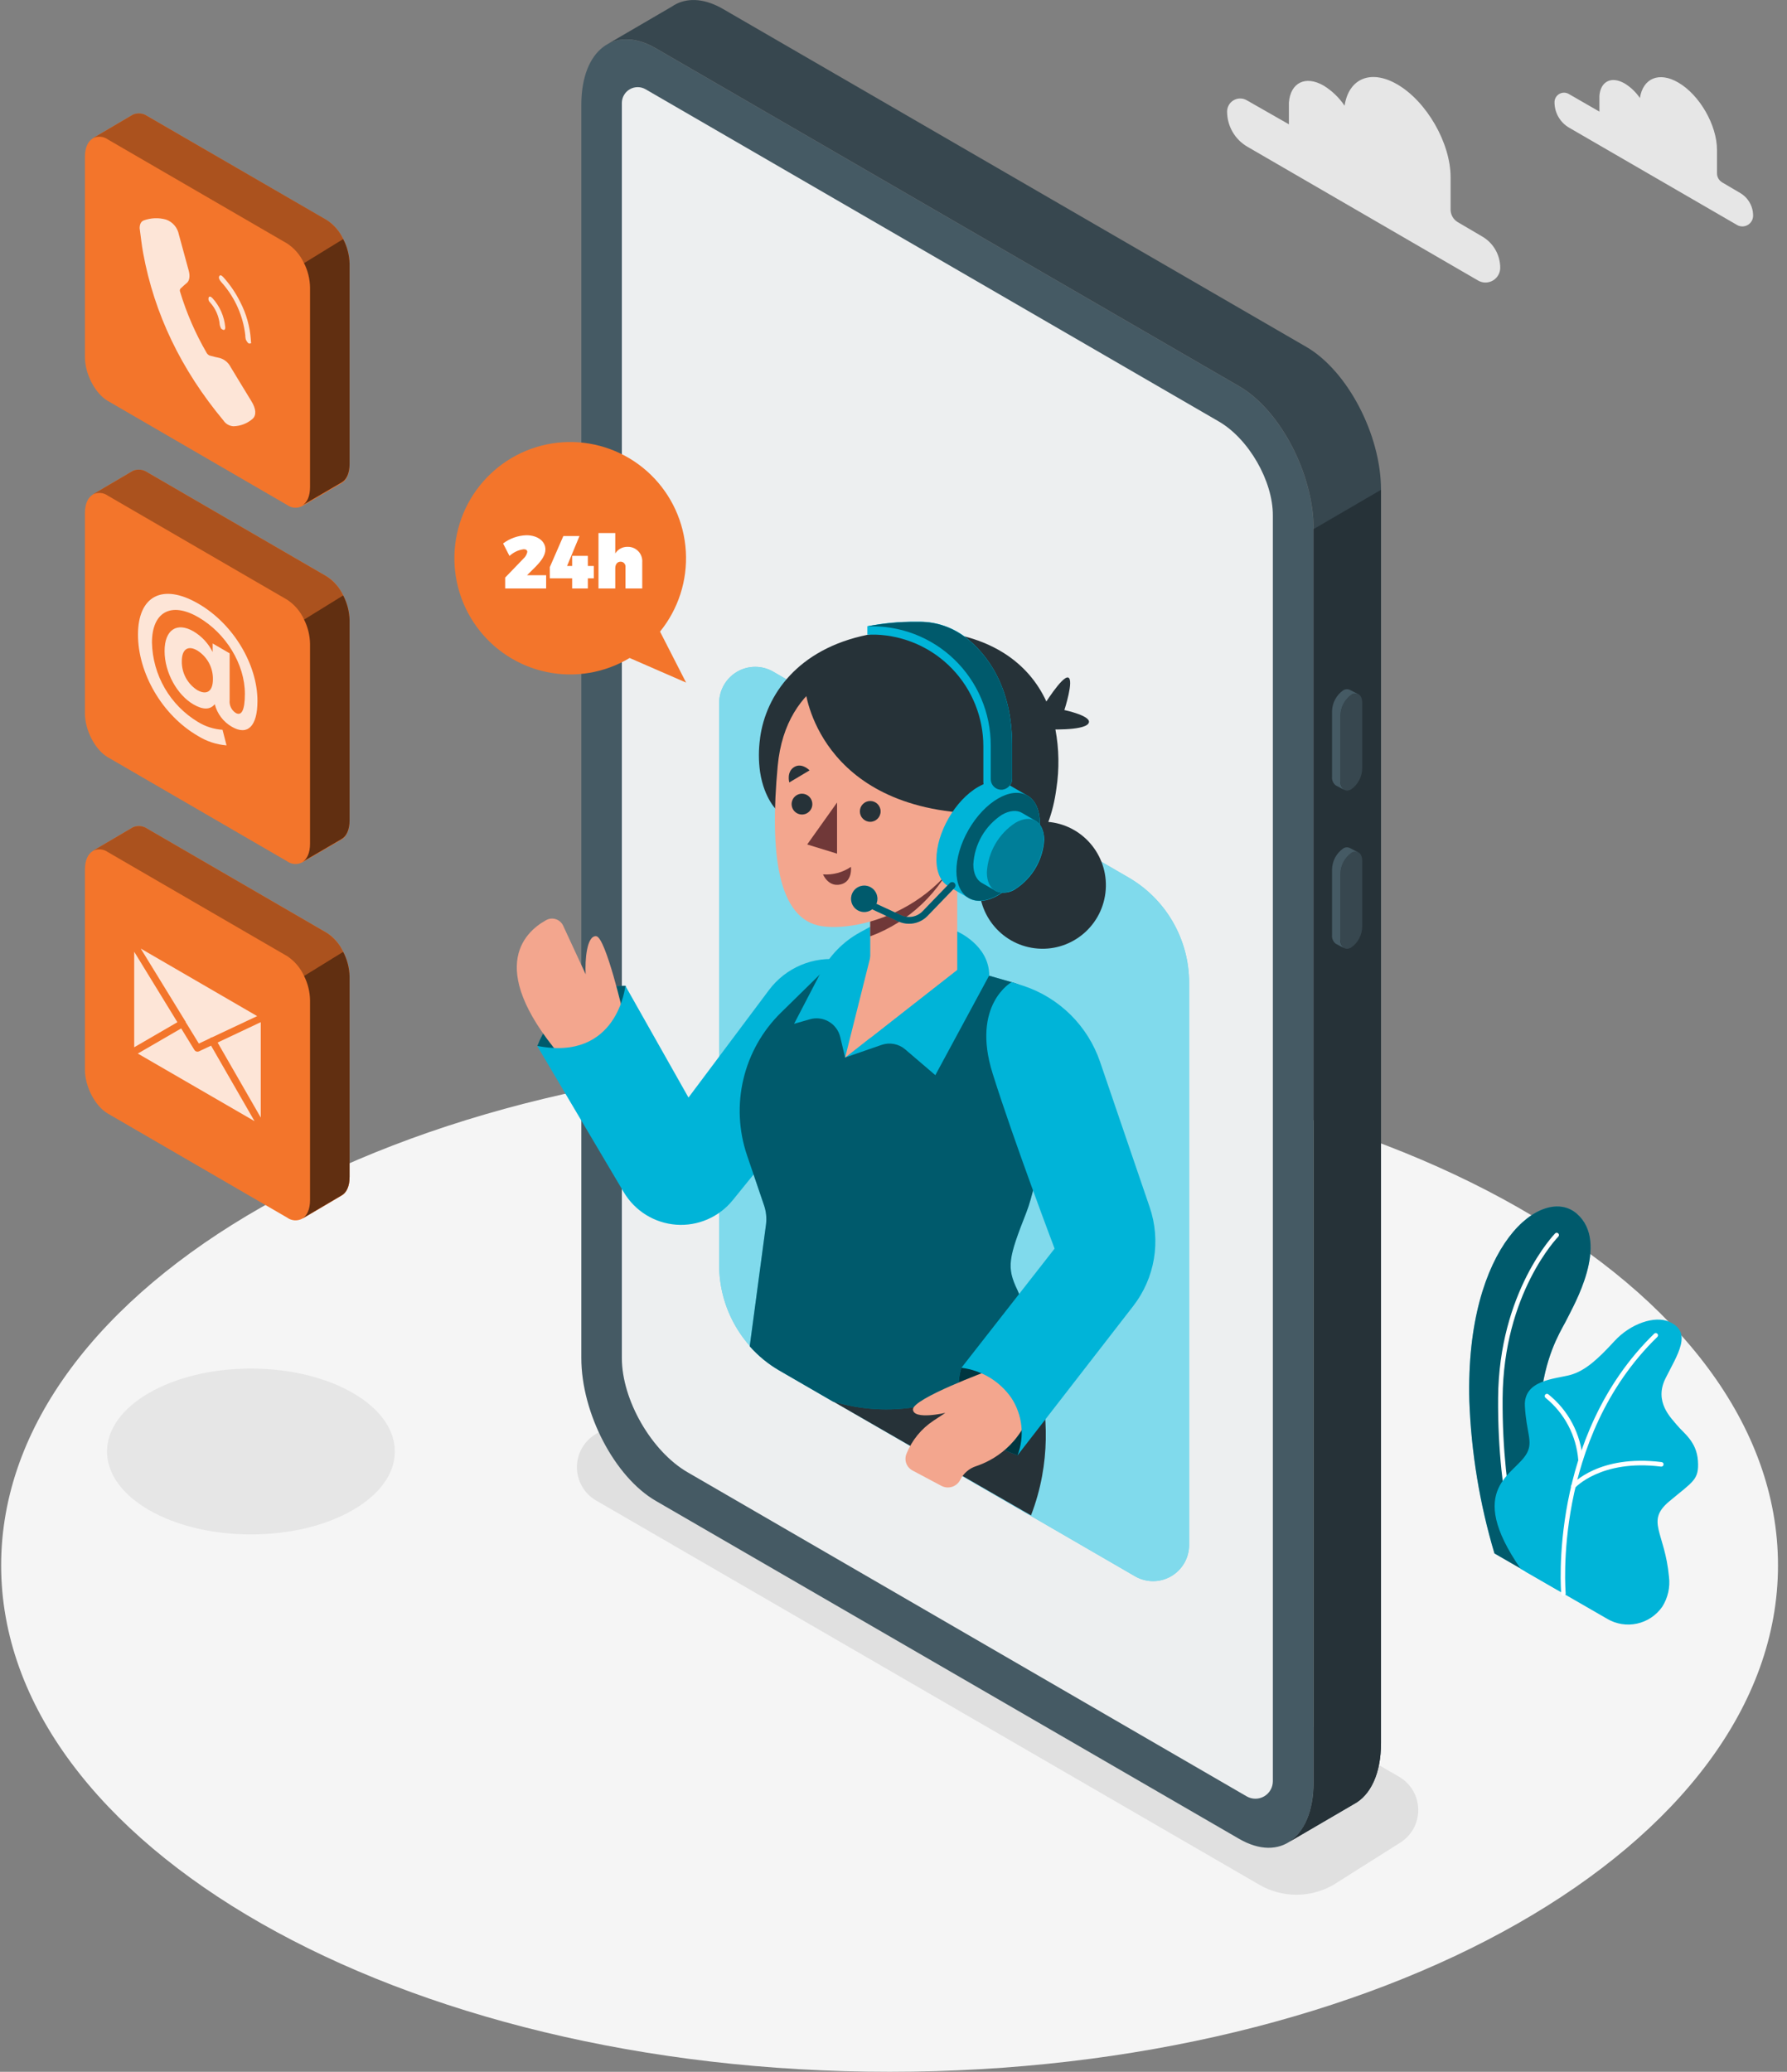 <svg width="176" height="204" viewBox="0 0 176 204" fill="none" xmlns="http://www.w3.org/2000/svg">
<rect x="0" y="0" width="176" height="204" fill="#808080" stroke="none"/>
<g clip-path="url(#clip0)">
<path d="M87.613 204C135.938 204 175.113 181.674 175.113 154.135C175.113 126.595 135.938 104.27 87.613 104.27C39.288 104.27 0.113 126.595 0.113 154.135C0.113 181.674 39.288 204 87.613 204Z" fill="#F5F5F5"/>
<path d="M124.026 185.58L58.71 147.747C58.136 147.415 57.659 146.937 57.327 146.361C56.995 145.785 56.82 145.131 56.82 144.466C56.82 143.801 56.995 143.147 57.327 142.571C57.659 141.995 58.136 141.517 58.71 141.185L65.154 137.109C66.266 136.467 67.527 136.128 68.81 136.128C70.094 136.128 71.355 136.467 72.467 137.109L137.791 174.947C138.366 175.279 138.843 175.757 139.175 176.333C139.507 176.909 139.681 177.563 139.681 178.228C139.681 178.893 139.507 179.547 139.175 180.122C138.843 180.698 138.366 181.177 137.791 181.509L131.348 185.58C130.235 186.226 128.973 186.566 127.687 186.566C126.401 186.566 125.138 186.226 124.026 185.58Z" fill="#E0E0E0"/>
<path d="M24.713 151.088C32.541 151.088 38.887 147.432 38.887 142.923C38.887 138.413 32.541 134.757 24.713 134.757C16.885 134.757 10.539 138.413 10.539 142.923C10.539 147.432 16.885 151.088 24.713 151.088Z" fill="#E6E6E6"/>
<path d="M147.187 152.959L153.404 156.545C153.404 156.545 150.229 146.535 151.921 136.445C152.56 132.632 153.932 130.739 154.412 129.719C154.891 128.699 158.608 122.395 155.3 119.509C151.992 116.622 144.296 122.427 144.714 137.96C144.903 143.044 145.734 148.084 147.187 152.959Z" fill="#00B4D8"/>
<path opacity="0.5" d="M147.187 152.959L153.404 156.545C153.404 156.545 150.229 146.535 151.921 136.445C152.56 132.632 153.932 130.739 154.412 129.719C154.891 128.699 158.608 122.395 155.3 119.509C151.992 116.622 144.296 122.427 144.714 137.96C144.903 143.044 145.734 148.084 147.187 152.959Z" fill="black"/>
<path d="M150.078 154.848C150.033 154.848 149.988 154.835 149.951 154.81C149.913 154.784 149.885 154.748 149.869 154.705C149.847 154.638 147.471 148.125 147.547 137.657C147.622 127.189 153.106 121.505 153.159 121.451C153.18 121.43 153.205 121.414 153.232 121.402C153.259 121.391 153.288 121.385 153.317 121.385C153.346 121.385 153.375 121.391 153.402 121.402C153.43 121.414 153.454 121.43 153.475 121.451C153.496 121.472 153.512 121.496 153.523 121.524C153.535 121.551 153.54 121.58 153.54 121.609C153.54 121.639 153.535 121.668 153.523 121.695C153.512 121.722 153.496 121.747 153.475 121.767C153.421 121.821 148.066 127.336 147.991 137.662C147.915 147.987 150.26 154.491 150.286 154.554C150.306 154.609 150.304 154.67 150.279 154.724C150.254 154.777 150.209 154.819 150.153 154.839C150.129 154.846 150.103 154.849 150.078 154.848Z" fill="white"/>
<path d="M149.78 154.491L158.28 159.391C159.165 159.916 160.215 160.087 161.221 159.87C162.227 159.653 163.114 159.064 163.706 158.219C164.268 157.341 164.506 156.293 164.376 155.257C163.968 150.829 162.05 149.809 164.399 147.836C166.748 145.862 167.36 145.724 167.227 143.827C167.094 141.929 165.802 141.1 165.189 140.352C164.576 139.604 162.88 138.036 164.034 135.719C165.189 133.403 166.765 131.162 164.376 130.137C162.951 129.523 160.575 130.342 159.012 132.044C157.449 133.746 156.161 134.971 154.665 135.381C153.169 135.79 150.051 135.857 150.185 138.445C150.318 141.034 151.002 141.92 150.389 143.074C149.234 145.23 144.212 146.455 149.78 154.491Z" fill="#00B4D8"/>
<path d="M153.981 157.128C153.926 157.127 153.873 157.105 153.832 157.067C153.791 157.03 153.765 156.979 153.759 156.923C153.759 156.772 152.453 141.484 162.933 131.309C162.976 131.273 163.031 131.255 163.087 131.259C163.143 131.262 163.196 131.286 163.235 131.327C163.273 131.368 163.295 131.421 163.296 131.477C163.297 131.534 163.277 131.588 163.239 131.63C152.911 141.657 154.19 156.732 154.203 156.883C154.208 156.942 154.19 157 154.152 157.045C154.115 157.09 154.061 157.118 154.003 157.124L153.981 157.128Z" fill="white"/>
<path d="M155.664 143.969C155.608 143.969 155.554 143.948 155.513 143.91C155.472 143.872 155.446 143.82 155.442 143.764C155.349 142.58 155.016 141.426 154.464 140.375C153.912 139.323 153.152 138.395 152.231 137.648C152.207 137.631 152.187 137.61 152.171 137.585C152.155 137.56 152.145 137.532 152.14 137.503C152.135 137.474 152.136 137.445 152.142 137.416C152.149 137.387 152.161 137.36 152.178 137.336C152.194 137.312 152.215 137.292 152.24 137.276C152.264 137.261 152.291 137.25 152.32 137.245C152.349 137.24 152.378 137.241 152.406 137.247C152.434 137.254 152.461 137.266 152.484 137.283C153.466 138.064 154.275 139.041 154.861 140.152C155.446 141.263 155.795 142.484 155.886 143.738C155.891 143.797 155.872 143.856 155.834 143.902C155.796 143.948 155.741 143.977 155.682 143.983L155.664 143.969Z" fill="white"/>
<path d="M154.939 146.593C154.885 146.594 154.833 146.575 154.793 146.54C154.748 146.5 154.722 146.445 154.717 146.386C154.713 146.327 154.732 146.269 154.77 146.223C154.877 146.099 157.501 143.194 163.651 143.965C163.71 143.973 163.762 144.003 163.798 144.05C163.834 144.097 163.85 144.156 163.842 144.214C163.835 144.273 163.804 144.326 163.758 144.363C163.711 144.4 163.652 144.417 163.594 144.41C157.688 143.666 155.126 146.491 155.099 146.517C155.079 146.54 155.054 146.559 155.027 146.572C154.999 146.585 154.969 146.592 154.939 146.593Z" fill="white"/>
<path d="M122.036 181.059L64.594 147.787C60.54 145.44 57.254 139.141 57.254 133.719V10.326C57.254 4.905 60.54 2.415 64.594 4.762L122.036 38.034C126.09 40.382 129.376 46.68 129.376 52.102V175.495C129.376 180.912 126.09 183.406 122.036 181.059Z" fill="#455A64"/>
<path d="M128.652 34.154L71.205 0.882C69.473 -0.12 67.884 -0.236 66.627 0.379C66.473 0.456 66.325 0.544 66.183 0.641L59.744 4.397C61.041 3.617 62.737 3.675 64.598 4.753L122.04 38.025C126.094 40.372 129.38 46.671 129.38 52.092V175.486C129.38 178.355 128.461 180.386 126.995 181.348L133.35 177.637C134.971 176.773 136.014 174.657 136.014 171.624V48.23C136.014 42.8 132.706 36.501 128.652 34.154Z" fill="#37474F"/>
<path d="M129.377 52.092V175.486C129.377 178.354 128.458 180.386 126.992 181.348L133.351 177.637C134.972 176.773 136.015 174.657 136.015 171.623V48.23L129.399 52.083L129.377 52.092Z" fill="#263238"/>
<path d="M133.094 77.711C132.503 78.054 132.023 77.689 132.023 76.9V70.463C132.029 70.061 132.129 69.665 132.315 69.309C132.501 68.952 132.768 68.644 133.094 68.41C133.684 68.067 134.164 68.41 134.164 69.22V75.657C134.158 76.06 134.058 76.455 133.872 76.812C133.686 77.168 133.42 77.476 133.094 77.711Z" fill="#37474F"/>
<path d="M132.018 76.918V70.463C132.024 70.061 132.124 69.665 132.31 69.309C132.496 68.952 132.763 68.644 133.089 68.41C133.186 68.341 133.3 68.3 133.418 68.289C133.536 68.278 133.655 68.298 133.764 68.347L132.96 67.933C132.85 67.88 132.728 67.857 132.606 67.866C132.485 67.876 132.368 67.917 132.267 67.987C131.941 68.221 131.674 68.529 131.487 68.885C131.301 69.242 131.2 69.637 131.193 70.04V76.472C131.176 76.635 131.201 76.799 131.264 76.95C131.328 77.1 131.429 77.231 131.557 77.332L132.396 77.778C132.262 77.681 132.157 77.551 132.091 77.399C132.024 77.248 131.999 77.082 132.018 76.918Z" fill="#455A64"/>
<path d="M133.094 93.289C132.503 93.632 132.023 93.289 132.023 92.478V86.041C132.03 85.639 132.13 85.244 132.316 84.887C132.501 84.531 132.768 84.222 133.094 83.988C133.684 83.645 134.164 83.988 134.164 84.803V91.235C134.158 91.638 134.059 92.034 133.873 92.39C133.687 92.747 133.42 93.055 133.094 93.289Z" fill="#37474F"/>
<path d="M132.019 92.478V86.041C132.025 85.639 132.125 85.243 132.311 84.887C132.497 84.53 132.763 84.222 133.089 83.987C133.187 83.92 133.3 83.879 133.418 83.868C133.536 83.858 133.655 83.877 133.764 83.925L132.96 83.506C132.851 83.451 132.728 83.427 132.606 83.436C132.484 83.445 132.367 83.488 132.267 83.56C131.94 83.794 131.673 84.101 131.486 84.458C131.299 84.815 131.199 85.211 131.193 85.613V92.064C131.176 92.226 131.2 92.391 131.264 92.541C131.328 92.691 131.428 92.823 131.557 92.924L132.396 93.369C132.257 93.27 132.148 93.135 132.082 92.977C132.015 92.82 131.993 92.647 132.019 92.478Z" fill="#455A64"/>
<path opacity="0.9" d="M120.029 41.495L63.582 8.789C63.346 8.653 63.079 8.581 62.807 8.581C62.536 8.58 62.269 8.651 62.032 8.786C61.796 8.921 61.6 9.116 61.462 9.351C61.324 9.586 61.249 9.853 61.246 10.125V133.719C61.246 137.844 64.163 142.909 67.725 144.971L122.787 176.88C123.048 177.031 123.344 177.11 123.645 177.11C123.947 177.109 124.243 177.03 124.503 176.879C124.764 176.727 124.981 176.51 125.132 176.248C125.283 175.987 125.362 175.69 125.362 175.388V50.774C125.385 47.37 122.978 43.196 120.029 41.495Z" fill="white"/>
<path d="M65.006 62.191C66.808 59.972 67.715 57.155 67.548 54.297C67.381 51.439 66.153 48.748 64.105 46.754C62.057 44.76 59.339 43.609 56.487 43.527C53.634 43.445 50.855 44.438 48.697 46.311C46.538 48.183 45.158 50.8 44.828 53.643C44.499 56.487 45.243 59.351 46.915 61.671C48.587 63.991 51.065 65.598 53.86 66.175C56.655 66.752 59.564 66.257 62.013 64.788L67.573 67.212L65.006 62.191Z" fill="#F3752B"/>
<path d="M51.933 54.351C51.933 54.178 51.809 54.08 51.583 54.08C51.057 54.149 50.567 54.381 50.179 54.743L49.549 53.514C50.213 53.013 51.014 52.73 51.845 52.703C52.91 52.703 53.718 53.264 53.718 54.102C53.718 54.699 53.274 55.273 52.706 55.848L51.911 56.637H53.789V57.946H49.753V56.873L51.551 55.006C51.745 54.834 51.879 54.605 51.933 54.351Z" fill="white"/>
<path d="M57.074 52.779L55.849 55.728H56.35V54.734H57.896V55.728H58.482V56.944H57.896V57.946H56.35V56.944H54.152V55.839L55.484 52.779H57.074Z" fill="white"/>
<path d="M63.253 55.376V57.946H61.601V55.853C61.61 55.784 61.605 55.715 61.586 55.649C61.566 55.583 61.533 55.522 61.488 55.47C61.443 55.418 61.387 55.376 61.325 55.348C61.262 55.319 61.194 55.305 61.126 55.305C60.801 55.305 60.597 55.559 60.597 55.951V57.946H58.945V52.485H60.597V54.494C60.726 54.289 60.907 54.121 61.12 54.007C61.333 53.893 61.572 53.837 61.814 53.843C62.012 53.838 62.209 53.875 62.392 53.952C62.574 54.028 62.739 54.142 62.875 54.287C63.011 54.432 63.114 54.603 63.179 54.791C63.245 54.979 63.27 55.178 63.253 55.376Z" fill="white"/>
<path d="M117.116 96.768V152.117C117.117 152.743 116.953 153.358 116.642 153.901C116.33 154.443 115.882 154.894 115.342 155.207C114.802 155.521 114.189 155.686 113.565 155.686C112.941 155.686 112.328 155.522 111.787 155.209L82.072 137.996L76.805 134.949C74.992 133.897 73.485 132.386 72.436 130.567C71.387 128.748 70.833 126.684 70.828 124.583V69.23C70.827 68.604 70.991 67.988 71.302 67.446C71.614 66.903 72.062 66.453 72.602 66.139C73.142 65.826 73.755 65.661 74.379 65.661C75.003 65.66 75.616 65.825 76.157 66.138L111.148 86.402C112.962 87.453 114.469 88.963 115.516 90.783C116.564 92.603 117.116 94.667 117.116 96.768Z" fill="#00B4D8"/>
<path opacity="0.5" d="M117.116 96.768V152.117C117.117 152.743 116.953 153.358 116.642 153.901C116.33 154.443 115.882 154.894 115.342 155.207C114.802 155.521 114.189 155.686 113.565 155.686C112.941 155.686 112.328 155.522 111.787 155.209L82.072 137.996L76.805 134.949C74.992 133.897 73.485 132.386 72.436 130.567C71.387 128.748 70.833 126.684 70.828 124.583V69.23C70.827 68.604 70.991 67.988 71.302 67.446C71.614 66.903 72.062 66.453 72.602 66.139C73.142 65.826 73.755 65.661 74.379 65.661C75.003 65.66 75.616 65.825 76.157 66.138L111.148 86.402C112.962 87.453 114.469 88.963 115.516 90.783C116.564 92.603 117.116 94.667 117.116 96.768Z" fill="white"/>
<path d="M99.998 129.519C99.998 129.519 105.562 138.775 101.543 149.212L82.059 137.996L99.998 129.519Z" fill="#263238"/>
<path d="M108.871 87.924C109.292 84.494 106.862 81.37 103.442 80.948C100.022 80.525 96.908 82.964 96.487 86.395C96.066 89.825 98.497 92.949 101.917 93.371C105.337 93.794 108.45 91.355 108.871 87.924Z" fill="#263238"/>
<path d="M102.711 69.609C102.711 69.609 104.625 66.49 105.211 66.717C105.797 66.945 104.829 69.916 104.829 69.916C104.829 69.916 107.724 70.522 107.187 71.252C106.65 71.983 103.111 71.809 103.111 71.809L102.711 69.609Z" fill="#263238"/>
<path d="M104.043 77.645C102.711 87.685 94.274 87.685 94.274 87.685L76.6 79.881C76.6 79.881 75.268 78.709 74.86 76.019C74.703 74.917 74.703 73.798 74.86 72.695C74.86 72.695 74.86 72.673 74.86 72.664C75.424 68.441 78.572 63.902 85.428 62.508C86.931 62.203 88.46 62.054 89.993 62.062C90.734 62.06 91.476 62.097 92.213 62.174C97.542 62.699 101.276 65.194 103.057 69.074C103.457 69.95 103.755 70.869 103.945 71.814C104.306 73.738 104.339 75.709 104.043 77.645Z" fill="#263238"/>
<path d="M61.614 97.066C61.614 97.066 55.34 96.848 52.924 102.982C52.924 102.982 55.588 104.786 59.083 102.982C62.578 101.178 61.614 97.066 61.614 97.066Z" fill="#00B4D8"/>
<path opacity="0.5" d="M61.614 97.066C61.614 97.066 55.34 96.848 52.924 102.982C52.924 102.982 55.588 104.786 59.083 102.982C62.578 101.178 61.614 97.066 61.614 97.066Z" fill="black"/>
<path d="M61.437 100.02C61.437 100.02 59.66 92.278 58.724 92.184C57.786 92.091 57.604 94.545 57.68 95.931L55.46 91.138C55.389 90.989 55.289 90.856 55.166 90.747C55.042 90.638 54.898 90.556 54.741 90.506C54.585 90.455 54.42 90.438 54.256 90.453C54.092 90.469 53.934 90.519 53.79 90.599C51.57 91.824 47.675 95.548 55.886 104.755L61.437 100.02Z" fill="#F3A68E"/>
<path d="M84.172 94.666L82.84 94.492C81.498 94.314 80.132 94.497 78.883 95.023C77.635 95.549 76.548 96.399 75.735 97.486L67.809 108.07L61.592 97.067C61.592 97.067 60.846 104.551 52.902 102.983L61.432 117.385C61.972 118.296 62.724 119.064 63.623 119.622C64.522 120.179 65.542 120.511 66.596 120.589C67.65 120.666 68.708 120.487 69.678 120.066C70.648 119.646 71.503 118.996 72.17 118.173L79.47 109.17L84.172 94.666Z" fill="#00B4D8"/>
<path d="M101.09 119.367C99.314 123.884 99.118 124.766 100.202 127.024C100.957 128.692 101.551 130.429 101.978 132.21C101.978 132.21 93.746 141.466 82.027 138.001L76.761 134.954C75.665 134.32 74.679 133.514 73.839 132.566L75.442 120.574C75.522 119.943 75.459 119.301 75.255 118.699L73.572 113.75C72.751 111.332 72.629 108.731 73.22 106.247C73.811 103.763 75.091 101.498 76.912 99.713L82.569 94.167L97.427 96.074L99.647 96.711C101.1 97.132 102.353 98.066 103.176 99.34C103.998 100.614 104.334 102.143 104.123 103.646C103.395 108.903 102.205 116.529 101.09 119.367Z" fill="#00B4D8"/>
<path opacity="0.5" d="M101.09 119.367C99.314 123.884 99.118 124.766 100.202 127.024C100.957 128.692 101.551 130.429 101.978 132.21C101.978 132.21 93.746 141.466 82.027 138.001L76.761 134.954C75.665 134.32 74.679 133.514 73.839 132.566L75.442 120.574C75.522 119.943 75.459 119.301 75.255 118.699L73.572 113.75C72.751 111.332 72.629 108.731 73.22 106.247C73.811 103.763 75.091 101.498 76.912 99.713L82.569 94.167L97.427 96.074L99.647 96.711C101.1 97.132 102.353 98.066 103.176 99.34C103.998 100.614 104.334 102.143 104.123 103.646C103.395 108.903 102.205 116.529 101.09 119.367Z" fill="black"/>
<path d="M92.13 105.873L89.155 103.33C88.84 103.059 88.46 102.876 88.052 102.798C87.645 102.72 87.225 102.75 86.832 102.884L83.236 104.127L82.752 102.105C82.676 101.79 82.538 101.494 82.345 101.235C82.152 100.975 81.909 100.757 81.63 100.595C81.352 100.432 81.043 100.327 80.723 100.288C80.403 100.248 80.078 100.273 79.768 100.363L78.209 100.809L80.847 95.739C81.708 94.088 83.034 92.728 84.661 91.828L85.696 91.258L94.244 91.703C94.244 91.703 97.427 93.04 97.427 96.046L92.13 105.847" fill="#00B4D8"/>
<path d="M94.279 95.499L85.709 102.198V80.87H94.279V95.499Z" fill="#F3A68E"/>
<path d="M85.841 93.743L83.234 104.14L94.242 95.498L85.841 93.743Z" fill="#F3A68E"/>
<path d="M85.708 92.198C87.613 91.488 89.355 90.397 90.828 88.991C92.3 87.585 93.472 85.893 94.273 84.019V80.87H85.703L85.708 92.198Z" fill="#703838"/>
<path d="M87.555 65.06C84.305 65.06 77.395 66.877 76.596 75.413C75.797 83.948 76.569 90.558 80.957 91.2C85.344 91.841 95.539 88.647 96.907 77.6C98.274 66.552 90.721 65.06 87.555 65.06Z" fill="#F3A68E"/>
<path d="M82.44 79.021V84.055L79.5 83.15L82.44 79.021Z" fill="#703838"/>
<path d="M85.709 80.919C86.273 80.919 86.73 80.46 86.73 79.894C86.73 79.328 86.273 78.87 85.709 78.87C85.145 78.87 84.688 79.328 84.688 79.894C84.688 80.46 85.145 80.919 85.709 80.919Z" fill="#263238"/>
<path d="M80.007 79.181C80.007 79.384 79.946 79.582 79.833 79.749C79.72 79.917 79.561 80.048 79.374 80.125C79.187 80.202 78.982 80.221 78.784 80.181C78.586 80.141 78.405 80.043 78.262 79.9C78.12 79.756 78.023 79.574 77.984 79.375C77.945 79.177 77.966 78.971 78.043 78.784C78.12 78.597 78.251 78.437 78.419 78.325C78.587 78.212 78.784 78.152 78.986 78.152C79.121 78.152 79.254 78.179 79.378 78.231C79.502 78.282 79.615 78.358 79.71 78.454C79.805 78.55 79.88 78.663 79.931 78.788C79.982 78.913 80.008 79.046 80.007 79.181Z" fill="#263238"/>
<path d="M77.737 77.043L79.735 75.854C79.735 75.854 78.971 75.057 78.208 75.533C77.444 76.01 77.737 77.043 77.737 77.043Z" fill="#263238"/>
<path d="M81.059 86.095C82.032 86.166 83 85.906 83.807 85.356C83.807 85.356 83.998 86.812 82.781 87.088C81.565 87.365 81.059 86.095 81.059 86.095Z" fill="#703838"/>
<path d="M79.314 67.965C79.314 67.965 80.536 79.747 96.508 80.117C96.508 80.117 101.335 68.406 91.797 64.601C82.258 60.797 79.314 67.965 79.314 67.965Z" fill="#263238"/>
<path d="M101.21 78.353L99.247 77.212C98.501 76.767 97.471 76.829 96.33 77.488C94.065 78.798 92.227 81.992 92.227 84.616C92.227 85.93 92.671 86.843 93.434 87.289L95.362 88.402L95.473 88.465L95.539 88.505C96.267 88.861 97.24 88.776 98.31 88.157C100.575 86.821 102.413 83.654 102.413 81.03C102.4 79.702 101.942 78.785 101.21 78.353Z" fill="#00B4D8"/>
<path d="M101.195 85.058C102.796 82.275 102.796 79.268 101.195 78.34C99.594 77.413 96.997 78.916 95.396 81.699C93.794 84.482 93.794 87.489 95.396 88.417C96.997 89.344 99.593 87.84 101.195 85.058Z" fill="#00B4D8"/>
<path opacity="0.5" d="M101.195 85.058C102.796 82.275 102.796 79.268 101.195 78.34C99.594 77.413 96.997 78.916 95.396 81.699C93.794 84.482 93.794 87.489 95.396 88.417C96.997 89.344 99.593 87.84 101.195 85.058Z" fill="black"/>
<path d="M101.996 80.825L100.663 80.045C100.157 79.742 99.451 79.782 98.67 80.232C97.853 80.768 97.174 81.488 96.686 82.335C96.199 83.183 95.917 84.133 95.863 85.11C95.863 86.001 96.179 86.638 96.689 86.932L98.021 87.694C98.045 87.711 98.07 87.726 98.097 87.739L98.141 87.765C98.454 87.884 98.79 87.924 99.121 87.882C99.453 87.84 99.769 87.718 100.042 87.525C100.858 86.99 101.537 86.27 102.024 85.424C102.512 84.577 102.794 83.627 102.848 82.651C102.813 81.747 102.502 81.119 101.996 80.825Z" fill="#00B4D8"/>
<path d="M102.813 82.643C102.758 83.619 102.476 84.569 101.989 85.415C101.501 86.262 100.822 86.981 100.006 87.516C98.452 88.407 97.195 87.686 97.195 85.89C97.248 84.913 97.53 83.963 98.019 83.116C98.507 82.269 99.188 81.55 100.006 81.017C101.556 80.117 102.813 80.843 102.813 82.643Z" fill="#00B4D8"/>
<path opacity="0.3" d="M102.813 82.643C102.758 83.619 102.476 84.569 101.989 85.415C101.501 86.262 100.822 86.981 100.006 87.516C98.452 88.407 97.195 87.686 97.195 85.89C97.248 84.913 97.53 83.963 98.019 83.116C98.507 82.269 99.188 81.55 100.006 81.017C101.556 80.117 102.813 80.843 102.813 82.643Z" fill="black"/>
<path d="M95.113 62.761C93.84 61.775 92.281 61.232 90.672 61.216H90.277C88.649 61.198 87.022 61.347 85.424 61.661C85.717 61.661 86.01 61.661 86.312 61.661H85.424V62.49H86.25C89.096 62.587 91.793 63.791 93.772 65.846C95.749 67.902 96.853 70.649 96.849 73.506V77.012C96.849 77.15 96.878 77.287 96.934 77.414C96.99 77.541 97.072 77.654 97.175 77.747C97.277 77.84 97.398 77.91 97.529 77.953C97.661 77.996 97.8 78.011 97.937 77.996H98.039L98.927 77.72C98.868 77.739 98.807 77.751 98.745 77.756C99.01 77.72 99.252 77.587 99.426 77.383C99.6 77.18 99.692 76.919 99.687 76.651V73.399C99.678 67.515 97.142 64.352 95.113 62.761Z" fill="#00B4D8"/>
<path d="M89.522 90.955C89.156 90.955 88.794 90.876 88.461 90.723L85.686 89.436C85.642 89.42 85.603 89.396 85.569 89.364C85.536 89.332 85.509 89.294 85.491 89.251C85.473 89.209 85.464 89.163 85.465 89.117C85.466 89.07 85.476 89.025 85.495 88.983C85.514 88.941 85.542 88.903 85.576 88.872C85.61 88.841 85.651 88.818 85.695 88.804C85.738 88.789 85.785 88.784 85.831 88.789C85.876 88.793 85.921 88.807 85.961 88.83L88.736 90.117C89.09 90.283 89.487 90.333 89.871 90.261C90.254 90.189 90.606 89.999 90.877 89.716L93.541 86.955C93.603 86.892 93.688 86.857 93.776 86.857C93.865 86.857 93.949 86.892 94.012 86.955C94.073 87.018 94.107 87.103 94.107 87.191C94.107 87.279 94.073 87.364 94.012 87.427L91.347 90.189C91.11 90.433 90.826 90.627 90.513 90.758C90.199 90.89 89.862 90.957 89.522 90.955Z" fill="#00B4D8"/>
<path opacity="0.5" d="M89.522 90.955C89.156 90.955 88.794 90.876 88.461 90.723L85.686 89.436C85.642 89.42 85.603 89.396 85.569 89.364C85.536 89.332 85.509 89.294 85.491 89.251C85.473 89.209 85.464 89.163 85.465 89.117C85.466 89.07 85.476 89.025 85.495 88.983C85.514 88.941 85.542 88.903 85.576 88.872C85.61 88.841 85.651 88.818 85.695 88.804C85.738 88.789 85.785 88.784 85.831 88.789C85.876 88.793 85.921 88.807 85.961 88.83L88.736 90.117C89.09 90.283 89.487 90.333 89.871 90.261C90.254 90.189 90.606 89.999 90.877 89.716L93.541 86.955C93.603 86.892 93.688 86.857 93.776 86.857C93.865 86.857 93.949 86.892 94.012 86.955C94.073 87.018 94.107 87.103 94.107 87.191C94.107 87.279 94.073 87.364 94.012 87.427L91.347 90.189C91.11 90.433 90.826 90.627 90.513 90.758C90.199 90.89 89.862 90.957 89.522 90.955Z" fill="black"/>
<path d="M86.414 88.501C86.414 88.758 86.338 89.009 86.195 89.223C86.053 89.437 85.85 89.604 85.613 89.702C85.376 89.801 85.115 89.826 84.864 89.776C84.612 89.726 84.381 89.602 84.2 89.42C84.019 89.238 83.895 89.007 83.845 88.754C83.795 88.502 83.821 88.24 83.919 88.003C84.017 87.765 84.183 87.562 84.397 87.419C84.61 87.276 84.861 87.2 85.117 87.2C85.461 87.2 85.791 87.337 86.034 87.581C86.277 87.825 86.414 88.156 86.414 88.501Z" fill="#00B4D8"/>
<path opacity="0.5" d="M86.414 88.501C86.414 88.758 86.338 89.009 86.195 89.223C86.053 89.437 85.85 89.604 85.613 89.702C85.376 89.801 85.115 89.826 84.864 89.776C84.612 89.726 84.381 89.602 84.2 89.42C84.019 89.238 83.895 89.007 83.845 88.754C83.795 88.502 83.821 88.24 83.919 88.003C84.017 87.765 84.183 87.562 84.397 87.419C84.61 87.276 84.861 87.2 85.117 87.2C85.461 87.2 85.791 87.337 86.034 87.581C86.277 87.825 86.414 88.156 86.414 88.501Z" fill="black"/>
<path d="M99.677 73.399V76.651C99.683 76.919 99.59 77.18 99.417 77.383C99.243 77.587 99.001 77.719 98.736 77.756C98.59 77.771 98.442 77.756 98.302 77.71C98.162 77.665 98.033 77.59 97.924 77.492C97.814 77.393 97.727 77.272 97.667 77.137C97.608 77.002 97.577 76.856 97.577 76.709V73.399C97.579 71.819 97.263 70.255 96.648 68.802C96.032 67.348 95.13 66.034 93.995 64.939C92.86 63.844 91.516 62.991 90.043 62.43C88.571 61.87 87.001 61.614 85.428 61.679C87.026 61.365 88.653 61.216 90.281 61.233H90.668C92.276 61.25 93.835 61.793 95.108 62.779C97.142 64.352 99.677 67.514 99.677 73.399Z" fill="#00B4D8"/>
<path opacity="0.5" d="M99.677 73.399V76.651C99.683 76.919 99.59 77.18 99.417 77.383C99.243 77.587 99.001 77.719 98.736 77.756C98.59 77.771 98.442 77.756 98.302 77.71C98.162 77.665 98.033 77.59 97.924 77.492C97.814 77.393 97.727 77.272 97.667 77.137C97.608 77.002 97.577 76.856 97.577 76.709V73.399C97.579 71.819 97.263 70.255 96.648 68.802C96.032 67.348 95.13 66.034 93.995 64.939C92.86 63.844 91.516 62.991 90.043 62.43C88.571 61.87 87.001 61.614 85.428 61.679C87.026 61.365 88.653 61.216 90.281 61.233H90.668C92.276 61.25 93.835 61.793 95.108 62.779C97.142 64.352 99.677 67.514 99.677 73.399Z" fill="black"/>
<path d="M94.687 134.682C94.687 134.682 92.538 140.62 100.22 143.292C100.22 143.292 102.729 139.595 100.22 136.57C97.711 133.546 94.687 134.682 94.687 134.682Z" fill="#00B4D8"/>
<path opacity="0.7" d="M94.687 134.682C94.687 134.682 92.538 140.62 100.22 143.292C100.22 143.292 102.729 139.595 100.22 136.57C97.711 133.546 94.687 134.682 94.687 134.682Z" fill="black"/>
<path d="M97.383 134.953C97.383 134.953 89.879 137.711 89.919 138.78C89.959 139.849 93.107 139.118 93.107 139.118L91.957 139.876C90.746 140.668 89.808 141.816 89.271 143.163C89.153 143.46 89.149 143.79 89.259 144.09C89.369 144.39 89.585 144.639 89.866 144.789L92.716 146.304C92.877 146.389 93.054 146.442 93.235 146.458C93.417 146.474 93.6 146.453 93.773 146.397C93.947 146.341 94.107 146.251 94.245 146.131C94.383 146.012 94.496 145.866 94.577 145.702C94.736 145.387 94.956 145.107 95.223 144.878C95.49 144.648 95.801 144.474 96.136 144.366C97.685 143.849 100.576 142.361 101.735 138.29L97.383 134.953Z" fill="#F3A68E"/>
<path d="M99.634 96.701C99.634 96.701 95.638 98.928 97.76 105.691C99.883 112.453 103.866 122.943 103.866 122.943L94.688 134.681C95.668 134.8 96.613 135.125 97.46 135.634C98.307 136.144 99.037 136.827 99.603 137.639C100.145 138.465 100.484 139.408 100.591 140.391C100.699 141.374 100.572 142.368 100.22 143.292L111.615 128.592C112.668 127.233 113.368 125.633 113.65 123.935C113.932 122.237 113.788 120.495 113.231 118.867L108.346 104.559C107.749 102.811 106.757 101.226 105.448 99.927C104.138 98.628 102.546 97.65 100.798 97.071L99.634 96.701Z" fill="#00B4D8"/>
<path d="M32.173 56.757L14.513 46.511C14.31 46.37 14.075 46.281 13.829 46.254C13.584 46.227 13.335 46.262 13.106 46.355C13.057 46.377 13.011 46.404 12.968 46.435L9.127 48.694H9.154C8.67 48.97 8.363 49.611 8.363 50.529V70.236C8.363 71.902 9.371 73.84 10.619 74.562L28.279 84.807C28.503 84.97 28.77 85.063 29.046 85.075C29.322 85.087 29.596 85.017 29.833 84.874C29.821 84.879 29.81 84.887 29.802 84.897L33.616 82.669C34.114 82.402 34.429 81.751 34.429 80.82V61.082C34.429 59.416 33.439 57.478 32.173 56.757Z" fill="#F3752B"/>
<path d="M33.798 58.623C33.441 57.861 32.878 57.214 32.173 56.757L14.513 46.511C14.31 46.37 14.075 46.281 13.829 46.254C13.583 46.227 13.335 46.262 13.106 46.355C13.057 46.377 13.011 46.404 12.968 46.435L9.127 48.694C9.362 48.573 9.625 48.52 9.889 48.539C10.152 48.559 10.404 48.651 10.619 48.805L28.279 59.051C29.008 59.529 29.585 60.206 29.944 61.002L33.798 58.623Z" fill="#F3752B"/>
<path d="M30.535 83.075C30.535 83.966 30.251 84.585 29.803 84.857L33.617 82.63C34.114 82.362 34.43 81.712 34.43 80.781V61.083C34.411 60.225 34.195 59.384 33.799 58.623L29.945 61.002C30.315 61.74 30.517 62.551 30.535 63.377V83.075Z" fill="#F3752B"/>
<path opacity="0.3" d="M33.798 58.623C33.441 57.861 32.878 57.214 32.173 56.757L14.513 46.511C14.31 46.37 14.075 46.281 13.829 46.254C13.583 46.227 13.335 46.262 13.106 46.355C13.057 46.377 13.011 46.404 12.968 46.435L9.127 48.694C9.362 48.573 9.625 48.52 9.889 48.539C10.152 48.559 10.404 48.651 10.619 48.805L28.279 59.051C29.008 59.529 29.585 60.206 29.944 61.002L33.798 58.623Z" fill="black"/>
<path opacity="0.6" d="M30.535 83.075C30.535 83.966 30.251 84.585 29.803 84.857L33.617 82.63C34.114 82.362 34.43 81.712 34.43 80.781V61.083C34.411 60.225 34.195 59.384 33.799 58.623L29.945 61.002C30.315 61.74 30.517 62.551 30.535 63.377V83.075Z" fill="black"/>
<path d="M25.357 69.02C25.357 71.573 24.349 72.441 22.839 71.564C22.423 71.326 22.059 71.006 21.769 70.623C21.479 70.24 21.269 69.803 21.152 69.337C20.708 69.884 20.02 69.92 19.052 69.359C17.462 68.437 16.21 66.24 16.21 64.107C16.21 61.973 17.449 61.238 19.052 62.165C19.865 62.645 20.522 63.353 20.943 64.2V63.358L22.617 64.329V68.945C22.592 69.187 22.634 69.432 22.738 69.653C22.843 69.874 23.005 70.062 23.208 70.196C23.772 70.526 24.118 69.969 24.118 68.316C24.118 65.425 22.271 62.361 19.54 60.779C16.809 59.198 14.966 60.298 14.966 63.274C15.002 64.853 15.436 66.397 16.227 67.762C17.018 69.128 18.141 70.27 19.491 71.083C20.224 71.536 21.057 71.802 21.916 71.858L22.311 73.395C21.311 73.314 20.344 72.995 19.491 72.464C15.939 70.401 13.59 66.249 13.59 62.49C13.59 58.73 15.961 57.367 19.54 59.443C22.999 61.443 25.357 65.448 25.357 69.02ZM20.97 66.878C20.979 66.313 20.841 65.755 20.571 65.26C20.301 64.764 19.908 64.347 19.429 64.049C18.541 63.528 17.906 63.893 17.906 65.105C17.895 65.67 18.029 66.23 18.296 66.728C18.562 67.227 18.953 67.648 19.429 67.951C20.317 68.454 20.97 68.129 20.97 66.878Z" fill="#F3752B"/>
<g opacity="0.9">
<path opacity="0.9" d="M25.357 69.02C25.357 71.573 24.349 72.441 22.839 71.564C22.423 71.326 22.059 71.006 21.769 70.623C21.479 70.24 21.269 69.803 21.152 69.337C20.708 69.884 20.02 69.92 19.052 69.359C17.462 68.437 16.21 66.24 16.21 64.107C16.21 61.973 17.449 61.238 19.052 62.165C19.865 62.645 20.522 63.353 20.943 64.2V63.358L22.617 64.329V68.945C22.592 69.187 22.634 69.432 22.738 69.653C22.843 69.874 23.005 70.062 23.208 70.196C23.772 70.526 24.118 69.969 24.118 68.316C24.118 65.425 22.271 62.361 19.54 60.779C16.809 59.198 14.966 60.298 14.966 63.274C15.002 64.853 15.436 66.397 16.227 67.762C17.018 69.128 18.141 70.27 19.491 71.083C20.224 71.536 21.057 71.802 21.916 71.858L22.311 73.395C21.311 73.314 20.344 72.995 19.491 72.464C15.939 70.401 13.59 66.249 13.59 62.49C13.59 58.73 15.961 57.367 19.54 59.443C22.999 61.443 25.357 65.448 25.357 69.02ZM20.97 66.878C20.979 66.313 20.841 65.755 20.571 65.26C20.301 64.764 19.908 64.347 19.429 64.049C18.541 63.528 17.906 63.893 17.906 65.105C17.895 65.67 18.029 66.23 18.296 66.728C18.562 67.227 18.953 67.648 19.429 67.951C20.317 68.454 20.97 68.129 20.97 66.878Z" fill="white"/>
</g>
<path d="M32.173 91.85L14.513 81.605C14.31 81.463 14.075 81.374 13.829 81.348C13.583 81.321 13.334 81.358 13.106 81.453C13.057 81.476 13.011 81.502 12.968 81.533L9.127 83.792H9.154C8.67 84.068 8.363 84.71 8.363 85.623V105.321C8.363 106.992 9.371 108.925 10.619 109.647L28.279 119.892C28.503 120.056 28.769 120.15 29.046 120.162C29.323 120.173 29.596 120.103 29.833 119.959L29.802 119.986L33.616 117.736C34.114 117.473 34.429 116.845 34.429 115.888V96.171C34.429 94.505 33.439 92.572 32.173 91.85Z" fill="#F3752B"/>
<path d="M33.798 93.717C33.442 92.954 32.879 92.307 32.173 91.85L14.513 81.605C14.31 81.463 14.075 81.374 13.829 81.348C13.583 81.321 13.334 81.358 13.106 81.453C13.057 81.476 13.011 81.502 12.968 81.533L9.127 83.792C9.361 83.67 9.625 83.616 9.888 83.635C10.151 83.654 10.404 83.745 10.619 83.899L28.279 94.144C29.009 94.623 29.587 95.302 29.944 96.1L33.798 93.717Z" fill="#F3752B"/>
<path d="M30.535 118.164C30.535 119.055 30.251 119.674 29.803 119.968L33.617 117.718C34.114 117.456 34.43 116.827 34.43 115.87V96.171C34.411 95.315 34.195 94.475 33.799 93.717L29.945 96.096C30.315 96.832 30.517 97.641 30.535 98.465V118.164Z" fill="#F3752B"/>
<path opacity="0.3" d="M33.798 93.717C33.442 92.954 32.879 92.307 32.173 91.85L14.513 81.605C14.31 81.463 14.075 81.374 13.829 81.348C13.583 81.321 13.334 81.358 13.106 81.453C13.057 81.476 13.011 81.502 12.968 81.533L9.127 83.792C9.361 83.67 9.625 83.616 9.888 83.635C10.151 83.654 10.404 83.745 10.619 83.899L28.279 94.144C29.009 94.623 29.587 95.302 29.944 96.1L33.798 93.717Z" fill="black"/>
<path opacity="0.6" d="M30.535 118.164C30.535 119.055 30.251 119.674 29.803 119.968L33.617 117.718C34.114 117.456 34.43 116.827 34.43 115.87V96.171C34.411 95.315 34.195 94.475 33.799 93.717L29.945 96.096C30.315 96.832 30.517 97.641 30.535 98.465V118.164Z" fill="black"/>
<path d="M17.471 100.653L13.217 93.712V103.121L17.471 100.653Z" fill="#F3752B"/>
<path d="M21.432 102.653L25.681 110.039V100.648L21.432 102.653Z" fill="#F3752B"/>
<path d="M13.861 93.4L18.235 100.528C18.254 100.543 18.27 100.561 18.284 100.581C18.288 100.599 18.288 100.617 18.284 100.635L19.585 102.755L20.686 102.234C20.703 102.215 20.723 102.199 20.744 102.185C20.788 102.16 20.836 102.144 20.886 102.14L25.327 100.051L13.861 93.4Z" fill="#F3752B"/>
<path d="M20.788 102.96L19.598 103.521C19.552 103.543 19.502 103.553 19.451 103.552C19.39 103.553 19.33 103.538 19.276 103.508C19.222 103.479 19.177 103.435 19.145 103.383L17.844 101.263L13.572 103.739L25.069 110.395L20.788 102.96Z" fill="#F3752B"/>
<g opacity="0.9">
<path opacity="0.9" d="M17.471 100.652L13.217 93.712V103.12L17.471 100.652Z" fill="white"/>
<path opacity="0.9" d="M21.432 102.653L25.681 110.039V100.648L21.432 102.653Z" fill="white"/>
<path opacity="0.9" d="M13.861 93.4L18.235 100.528C18.254 100.543 18.27 100.561 18.284 100.581C18.288 100.599 18.288 100.617 18.284 100.635L19.585 102.755L20.686 102.234C20.703 102.215 20.723 102.199 20.744 102.185C20.788 102.16 20.836 102.144 20.886 102.14L25.327 100.051L13.861 93.4Z" fill="white"/>
<path opacity="0.9" d="M20.788 102.96L19.598 103.521C19.552 103.543 19.502 103.553 19.451 103.552C19.39 103.553 19.33 103.538 19.276 103.508C19.222 103.479 19.177 103.435 19.145 103.383L17.844 101.263L13.572 103.739L25.069 110.395L20.788 102.96Z" fill="white"/>
</g>
<path d="M32.173 21.681L14.513 11.435C14.31 11.293 14.075 11.205 13.829 11.178C13.583 11.152 13.334 11.188 13.106 11.284C13.057 11.306 13.011 11.333 12.968 11.364L9.127 13.623H9.154C8.67 13.894 8.363 14.54 8.363 15.453V35.152C8.363 36.818 9.371 38.755 10.619 39.477L28.279 49.723C28.503 49.886 28.769 49.98 29.046 49.992C29.323 50.004 29.596 49.934 29.833 49.79L29.802 49.812L33.616 47.585C34.114 47.322 34.429 46.694 34.429 45.736V25.989C34.429 24.323 33.439 22.385 32.173 21.681Z" fill="#F3752B"/>
<path d="M33.798 23.534C33.442 22.77 32.879 22.121 32.173 21.663L14.513 11.435C14.31 11.293 14.075 11.205 13.829 11.178C13.583 11.152 13.334 11.188 13.106 11.284C13.057 11.306 13.011 11.333 12.968 11.364L9.127 13.623C9.361 13.501 9.625 13.447 9.888 13.465C10.151 13.484 10.404 13.576 10.619 13.729L28.279 23.975C29.009 24.454 29.587 25.133 29.944 25.931L33.798 23.534Z" fill="#F3752B"/>
<path d="M30.535 47.963C30.535 48.854 30.251 49.474 29.803 49.745L33.617 47.518C34.114 47.255 34.43 46.627 34.43 45.669V25.989C34.411 25.133 34.195 24.293 33.799 23.534L29.945 25.913C30.315 26.649 30.517 27.459 30.535 28.283V47.963Z" fill="#F3752B"/>
<path opacity="0.3" d="M33.798 23.534C33.442 22.77 32.879 22.121 32.173 21.663L14.513 11.435C14.31 11.293 14.075 11.205 13.829 11.178C13.583 11.152 13.334 11.188 13.106 11.284C13.057 11.306 13.011 11.333 12.968 11.364L9.127 13.623C9.361 13.501 9.625 13.447 9.888 13.465C10.151 13.484 10.404 13.576 10.619 13.729L28.279 23.975C29.009 24.454 29.587 25.133 29.944 25.931L33.798 23.534Z" fill="black"/>
<path opacity="0.6" d="M30.535 47.963C30.535 48.854 30.251 49.474 29.803 49.745L33.617 47.518C34.114 47.255 34.43 46.627 34.43 45.669V25.989C34.411 25.133 34.195 24.293 33.799 23.534L29.945 25.913C30.315 26.649 30.517 27.459 30.535 28.283V47.963Z" fill="black"/>
<path d="M24.758 39.499C24.078 38.377 23.394 37.272 22.715 36.141C22.607 35.926 22.456 35.737 22.272 35.583C22.088 35.43 21.875 35.316 21.645 35.25C21.316 35.183 20.988 35.107 20.65 35.009C20.53 34.959 20.429 34.871 20.361 34.76C19.25 32.851 18.366 30.817 17.728 28.701C17.715 28.656 17.711 28.608 17.717 28.562C17.723 28.515 17.739 28.47 17.764 28.43C17.972 28.22 18.208 28.029 18.421 27.842C18.634 27.654 18.745 27.222 18.59 26.661C18.261 25.472 17.946 24.282 17.617 23.097C17.554 22.761 17.403 22.447 17.18 22.187C16.957 21.928 16.67 21.731 16.347 21.619C15.631 21.419 14.871 21.447 14.171 21.699C13.9 21.801 13.758 22.046 13.754 22.469C13.869 23.285 13.945 24.091 14.1 24.919C15.196 30.895 17.83 36.389 22.004 41.401C22.113 41.568 22.26 41.706 22.432 41.805C22.604 41.904 22.797 41.961 22.995 41.972C23.686 41.955 24.349 41.699 24.873 41.246C25.268 40.889 25.228 40.257 24.758 39.499Z" fill="#F3752B"/>
<path d="M24.704 33.428C24.611 32.147 24.259 30.898 23.669 29.757C23.229 28.866 22.669 28.041 22.004 27.303C21.831 27.107 21.684 27.044 21.596 27.191C21.507 27.338 21.596 27.548 21.764 27.739L21.938 27.94C23.165 29.361 23.938 31.119 24.158 32.987C24.156 33.123 24.169 33.259 24.198 33.392C24.253 33.545 24.343 33.684 24.46 33.798C24.553 33.864 24.66 33.798 24.735 33.798C24.708 33.615 24.713 33.521 24.704 33.428Z" fill="#F3752B"/>
<path d="M20.682 29.77C21.24 30.386 21.579 31.169 21.646 31.998C21.675 32.124 21.721 32.245 21.783 32.359C22.054 32.581 22.188 32.506 22.188 32.225C22.093 31.162 21.654 30.16 20.94 29.37C20.771 29.196 20.633 29.142 20.553 29.289C20.525 29.373 20.521 29.464 20.544 29.55C20.567 29.635 20.615 29.712 20.682 29.77Z" fill="#F3752B"/>
<g opacity="0.9">
<path opacity="0.9" d="M24.758 39.499C24.078 38.377 23.394 37.272 22.715 36.141C22.607 35.926 22.456 35.737 22.272 35.583C22.088 35.43 21.875 35.316 21.645 35.25C21.316 35.183 20.988 35.107 20.65 35.009C20.53 34.959 20.429 34.871 20.361 34.76C19.25 32.851 18.366 30.817 17.728 28.701C17.715 28.656 17.711 28.608 17.717 28.562C17.723 28.515 17.739 28.47 17.764 28.43C17.972 28.22 18.208 28.029 18.421 27.842C18.634 27.654 18.745 27.222 18.59 26.661C18.261 25.472 17.946 24.282 17.617 23.097C17.554 22.761 17.403 22.447 17.18 22.187C16.957 21.928 16.67 21.731 16.347 21.619C15.631 21.419 14.871 21.447 14.171 21.699C13.9 21.801 13.758 22.046 13.754 22.469C13.869 23.285 13.945 24.091 14.1 24.919C15.196 30.895 17.83 36.389 22.004 41.401C22.113 41.568 22.26 41.706 22.432 41.805C22.604 41.904 22.797 41.961 22.995 41.972C23.686 41.955 24.349 41.699 24.873 41.246C25.268 40.889 25.228 40.257 24.758 39.499Z" fill="white"/>
<path opacity="0.9" d="M24.704 33.428C24.611 32.147 24.259 30.898 23.669 29.757C23.229 28.866 22.669 28.041 22.004 27.303C21.831 27.107 21.684 27.044 21.596 27.191C21.507 27.338 21.596 27.548 21.764 27.739L21.938 27.94C23.165 29.361 23.938 31.119 24.158 32.987C24.156 33.123 24.169 33.259 24.198 33.392C24.253 33.545 24.343 33.684 24.46 33.798C24.553 33.864 24.66 33.798 24.735 33.798C24.708 33.615 24.713 33.521 24.704 33.428Z" fill="white"/>
<path opacity="0.9" d="M20.68 29.77C21.238 30.386 21.577 31.169 21.644 31.998C21.673 32.124 21.719 32.245 21.782 32.359C22.052 32.581 22.186 32.506 22.186 32.225C22.091 31.162 21.652 30.16 20.938 29.37C20.769 29.196 20.631 29.142 20.551 29.289C20.523 29.373 20.52 29.464 20.543 29.55C20.566 29.635 20.613 29.712 20.68 29.77Z" fill="white"/>
</g>
<path d="M122.783 9.867L126.943 12.241V10.762C126.943 10.66 126.943 10.553 126.943 10.451C126.943 10.348 126.943 10.25 126.943 10.152V10.099C127.094 8.143 128.573 7.39 130.376 8.437C131.192 8.941 131.892 9.614 132.427 10.411C132.831 7.738 134.994 6.793 137.609 8.304C140.514 9.987 142.867 14.095 142.867 17.444V20.607C142.863 20.86 142.925 21.11 143.047 21.331C143.17 21.552 143.348 21.738 143.564 21.868L146.015 23.307C146.544 23.621 146.983 24.068 147.288 24.604C147.593 25.14 147.754 25.746 147.756 26.363C147.756 26.619 147.689 26.87 147.561 27.092C147.434 27.313 147.25 27.497 147.029 27.625C146.808 27.753 146.557 27.82 146.302 27.82C146.047 27.819 145.796 27.752 145.576 27.623L122.845 14.442C122.242 14.091 121.741 13.587 121.392 12.982C121.043 12.376 120.858 11.689 120.855 10.99C120.855 10.763 120.914 10.541 121.027 10.344C121.139 10.148 121.301 9.985 121.497 9.871C121.692 9.758 121.913 9.697 122.139 9.697C122.365 9.696 122.587 9.755 122.783 9.867Z" fill="#E6E6E6"/>
<path d="M154.5 9.248L157.524 10.99V9.903C157.524 9.827 157.524 9.752 157.524 9.676C157.524 9.6 157.524 9.529 157.524 9.457V9.431C157.635 8.01 158.71 7.462 160.02 8.224C160.613 8.588 161.122 9.076 161.512 9.653C161.809 7.72 163.381 7.021 165.282 8.121C167.396 9.346 169.105 12.322 169.105 14.767V17.07C169.107 17.251 169.155 17.428 169.245 17.584C169.336 17.74 169.465 17.87 169.62 17.961L171.396 19.008C171.783 19.236 172.103 19.562 172.325 19.953C172.547 20.343 172.663 20.786 172.662 21.235C172.662 21.42 172.614 21.601 172.522 21.761C172.431 21.921 172.3 22.054 172.142 22.147C171.983 22.241 171.804 22.291 171.62 22.294C171.436 22.297 171.255 22.251 171.094 22.162L154.545 12.576C154.106 12.321 153.742 11.956 153.489 11.515C153.235 11.075 153.102 10.576 153.102 10.068C153.101 9.903 153.144 9.742 153.225 9.599C153.307 9.456 153.424 9.337 153.566 9.254C153.708 9.171 153.868 9.127 154.032 9.126C154.196 9.125 154.358 9.167 154.5 9.248Z" fill="#E6E6E6"/>
</g>
<defs>
<clipPath id="clip0">
<rect width="175" height="204" fill="white" transform="translate(0.113)"/>
</clipPath>
</defs>
</svg>
